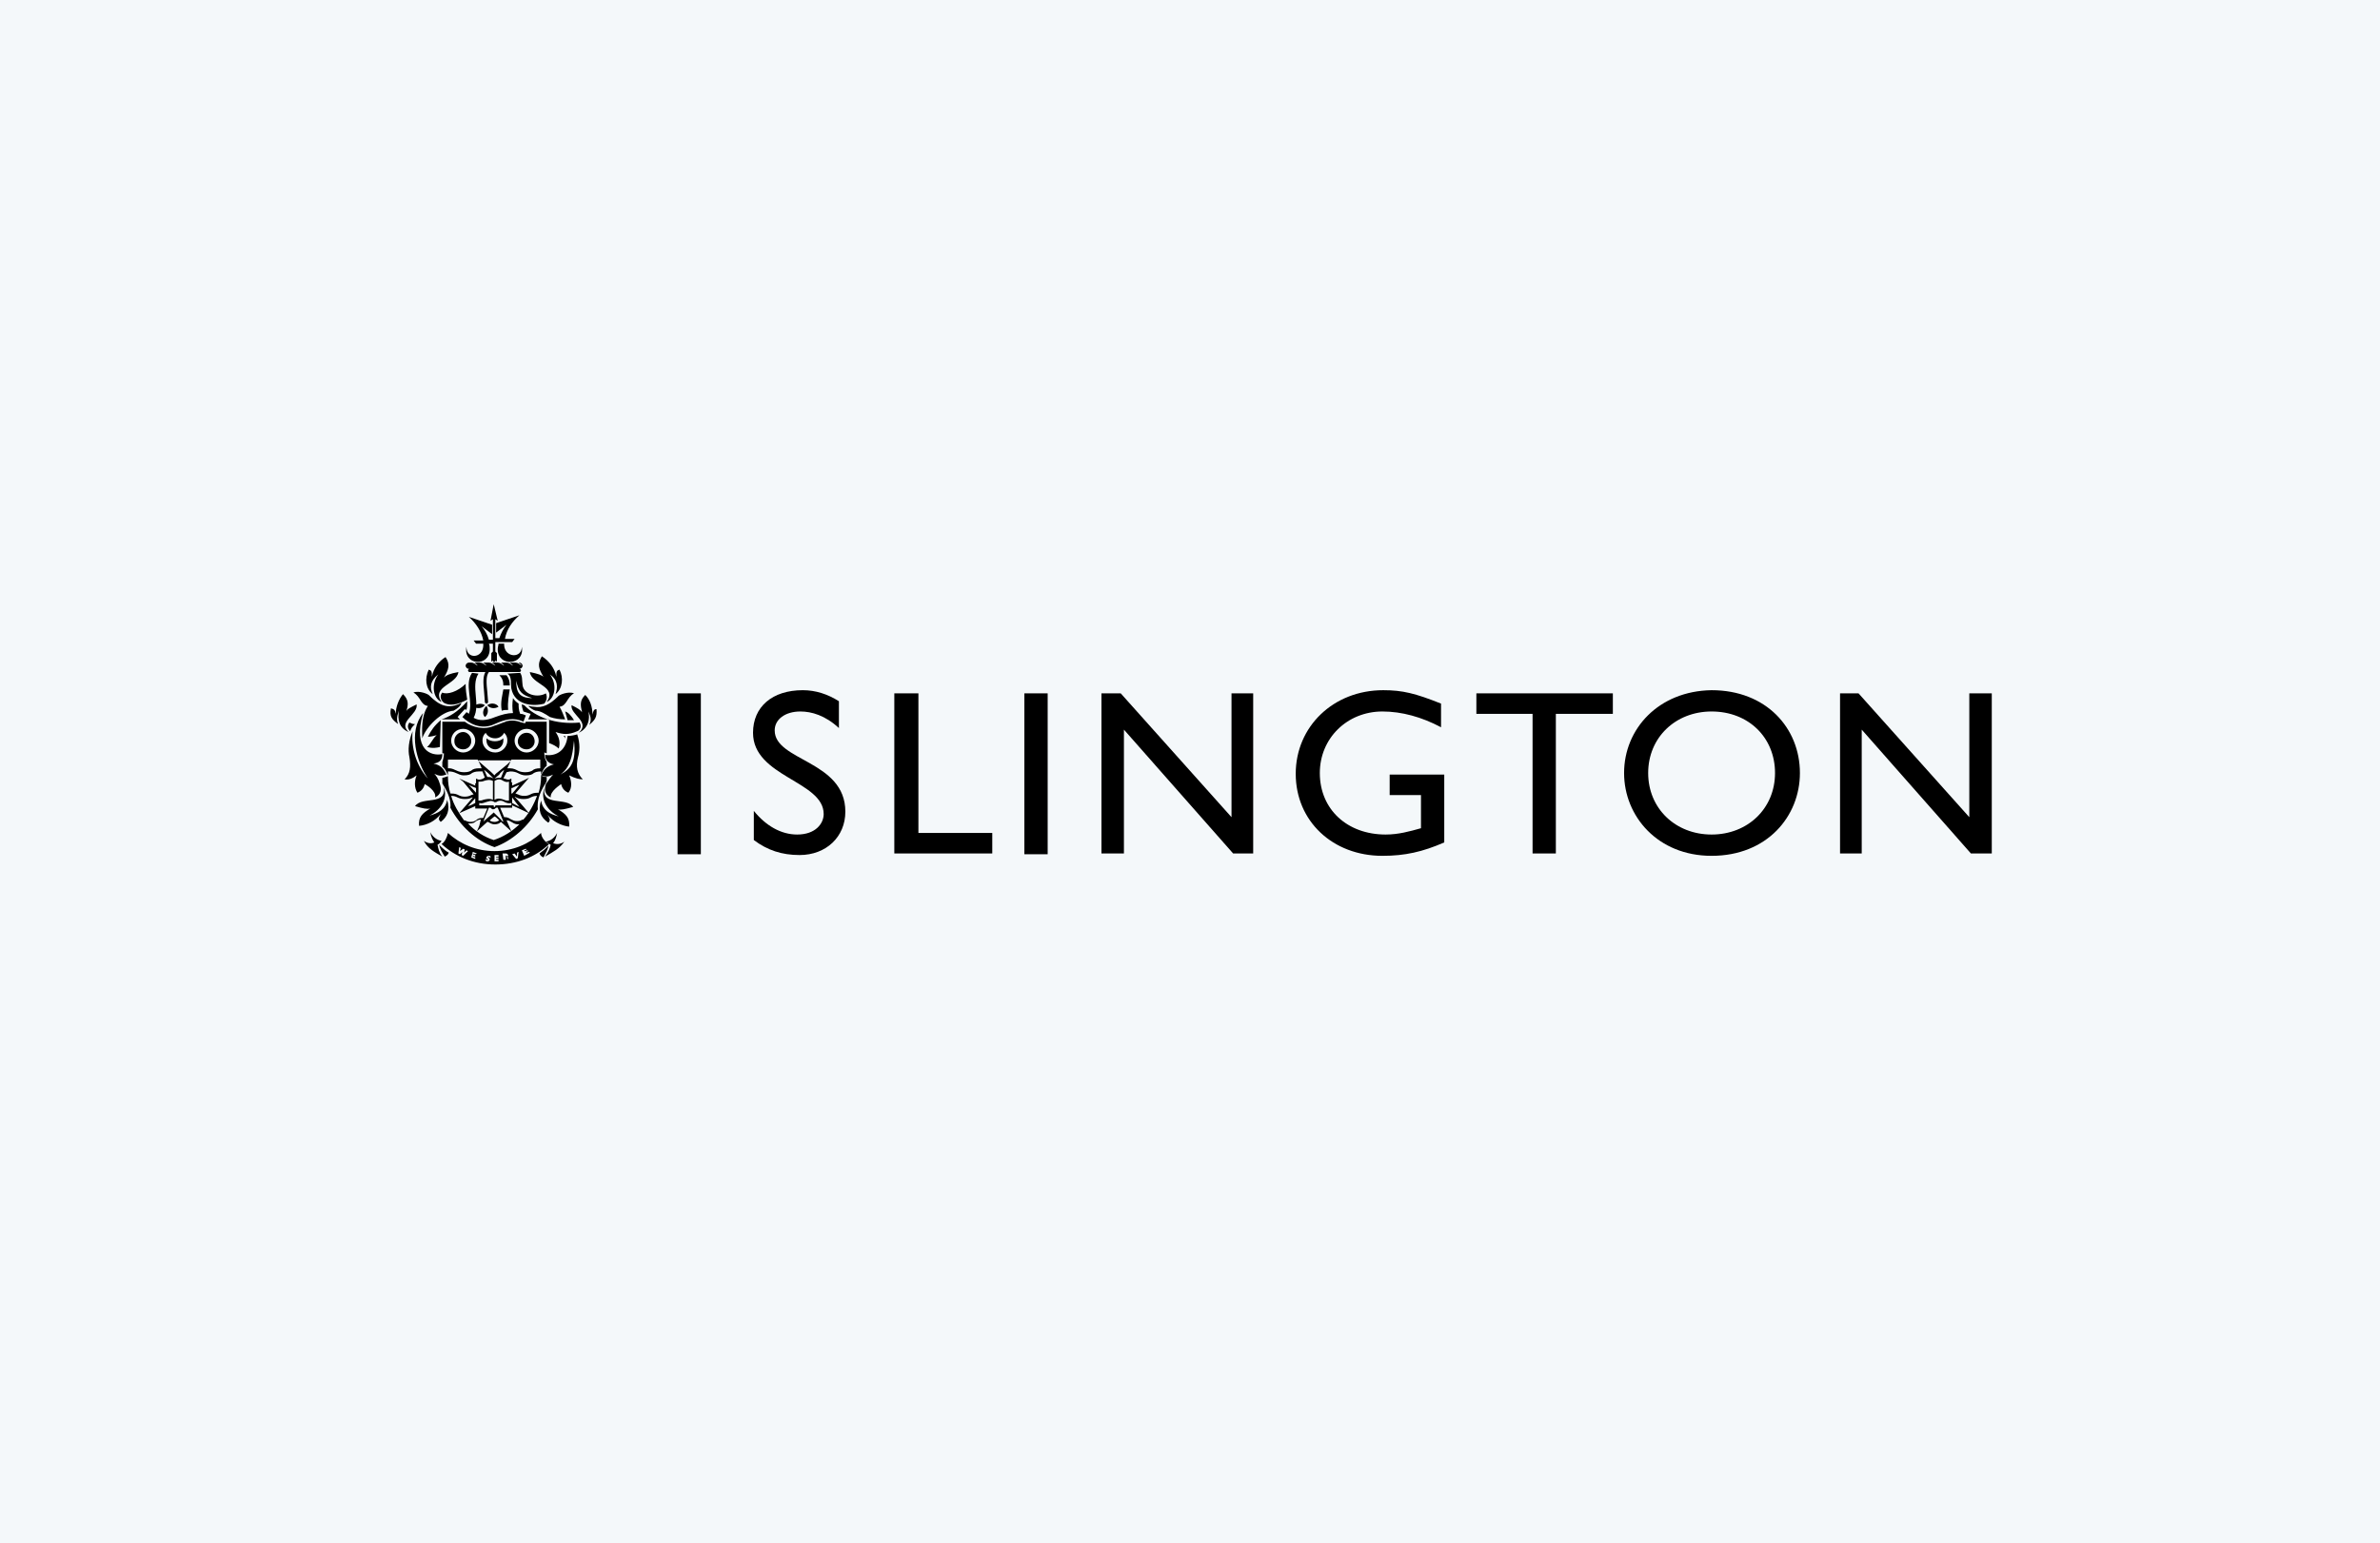 <svg width="256" height="166" viewBox="0 0 256 166" fill="none" xmlns="http://www.w3.org/2000/svg">
<rect opacity="0.1" width="256" height="166" fill="#95BCD1"/>
<path d="M48.788 76.454C47.492 76.539 45.851 78.151 45.42 79.424C45.42 78.661 45.247 77.133 46.024 75.945C45.247 75.861 45.247 74.927 44.47 74.503C45.074 74.249 46.111 74.673 46.197 74.842C47.233 75.861 48.183 76.37 49.651 75.606C49.478 76.03 49.219 76.2 48.788 76.454ZM47.751 72.891C48.269 72.042 48.442 71.448 47.924 70.685C47.233 71.109 46.629 71.873 46.456 72.806C46.456 72.297 46.456 72.127 46.111 72.042C45.679 72.976 45.765 74.079 46.542 74.673C46.197 73.909 46.283 73.23 47.147 72.552C46.37 73.57 46.542 75.097 47.492 75.521C46.37 73.824 49.133 73.654 49.306 72.297C48.356 72.467 48.01 72.636 47.751 72.891ZM44.038 77.727C43.779 78.067 43.865 78.406 44.124 78.661C44.211 78.321 44.383 78.151 44.642 77.897C44.383 77.897 44.211 77.812 44.038 77.727ZM44.815 75.776C44.124 76.115 43.779 76.285 43.693 76.539C43.952 75.776 43.952 75.267 43.347 74.673C42.915 75.182 42.57 76.03 42.57 76.794C42.484 76.37 42.397 76.285 42.052 76.2C41.879 77.049 42.138 77.388 42.829 77.897C42.656 77.473 42.656 77.133 42.915 76.454C42.743 77.388 42.915 78.321 43.952 78.746C42.743 77.642 44.988 76.879 44.815 75.776ZM47.838 92.151C48.01 92.067 48.183 91.982 48.269 91.727C47.924 91.558 47.578 91.218 47.233 90.879C47.319 91.303 47.578 91.727 47.838 92.151ZM47.492 90.454C46.974 90.37 46.542 90.03 46.283 89.521C46.37 90.03 46.542 90.37 46.715 90.624C46.37 90.794 45.938 90.709 45.592 90.454C46.024 91.303 46.715 91.642 47.578 92.151C47.233 91.727 47.147 91.303 47.06 90.879C47.233 90.794 47.406 90.624 47.492 90.454ZM58.977 90.964C58.718 91.303 58.373 91.558 58.027 91.812C58.114 92.067 58.286 92.151 58.459 92.236C58.718 91.727 58.977 91.303 58.977 90.964ZM59.236 90.879C59.15 91.303 58.977 91.642 58.632 92.151C59.495 91.642 60.186 91.303 60.704 90.539C60.359 90.794 59.927 90.879 59.495 90.709C59.755 90.37 59.841 90.03 59.927 89.606C59.668 90.115 59.236 90.454 58.718 90.539C58.891 90.624 59.064 90.794 59.236 90.879ZM54.401 92.067V92.236H54.487C54.573 92.236 54.573 92.236 54.573 92.151C54.487 92.067 54.487 91.982 54.401 92.067ZM58.2 89.606C56.905 90.794 55.178 91.558 53.191 91.558C51.205 91.558 49.478 90.794 48.183 89.606C48.097 90.03 47.838 90.624 47.492 90.794C48.96 92.151 50.946 93 53.278 93C55.523 93 57.596 92.236 59.064 90.794C58.632 90.624 58.2 90.03 58.2 89.606ZM49.824 92.067L49.651 91.982L49.737 91.642L49.478 91.897L49.306 91.812L49.392 91.133L49.565 91.218L49.478 91.558L49.824 91.303L49.996 91.388L49.91 91.727L50.169 91.473L50.342 91.558L49.824 92.067ZM51.119 91.897L50.86 91.812V91.897L51.119 91.982V92.151L50.86 92.067V92.151L51.119 92.236V92.406L50.687 92.236L50.86 91.642L51.292 91.812L51.119 91.897ZM52.501 92.236C52.587 92.321 52.673 92.321 52.673 92.491C52.673 92.576 52.587 92.661 52.414 92.661C52.328 92.661 52.328 92.661 52.242 92.576V92.406C52.328 92.491 52.328 92.491 52.414 92.491C52.501 92.491 52.501 92.491 52.501 92.491C52.501 92.491 52.501 92.406 52.414 92.406C52.328 92.321 52.242 92.321 52.328 92.236C52.328 92.151 52.414 92.067 52.587 92.067C52.673 92.067 52.76 92.067 52.76 92.151V92.321C52.587 92.151 52.587 92.151 52.501 92.236C52.414 92.151 52.501 92.151 52.501 92.236C52.501 92.236 52.414 92.236 52.501 92.236ZM53.191 92.661V91.982H53.623V92.151H53.364V92.236H53.623V92.406H53.364V92.491H53.623V92.661H53.191V92.661ZM54.66 92.491L54.573 92.321C54.487 92.236 54.487 92.236 54.401 92.236V92.491H54.141L54.055 91.812H54.314C54.487 91.812 54.573 91.812 54.66 91.982C54.66 92.067 54.66 92.067 54.573 92.151L54.66 92.236V92.491ZM55.696 92.321L55.523 92.406L55.091 91.897L55.35 91.812L55.609 92.151V91.727L55.782 91.642L55.696 92.321ZM56.387 92.067L56.128 91.473L56.559 91.303L56.646 91.388L56.387 91.473L56.473 91.558L56.732 91.473L56.818 91.558L56.559 91.642L56.646 91.727L56.905 91.642L56.991 91.727L56.387 92.067ZM48.097 86.042C47.924 87.061 47.147 87.485 46.197 87.739C47.406 87.145 48.183 85.958 47.751 84.685C48.01 86.721 45.42 85.618 44.642 86.721C45.506 86.976 45.938 87.061 46.283 86.976C45.42 87.485 44.988 87.909 45.074 88.842C45.938 88.758 46.801 88.333 47.406 87.57C47.147 88.079 47.147 88.164 47.406 88.418C48.097 87.909 48.442 87.145 48.097 86.042ZM46.715 83.242C47.233 83.497 47.492 83.497 48.01 83.327C47.665 82.564 47.319 82.309 46.629 82.139C47.319 82.055 47.578 81.715 47.578 81.121C46.37 81.376 44.383 80.697 45.506 76.709C43.865 78.746 44.815 81.97 46.024 83.751C44.729 82.309 44.211 80.358 44.383 78.661C43.952 79.679 43.865 80.697 44.038 81.461C44.211 82.479 44.124 83.242 43.52 83.836C43.952 83.921 44.383 83.751 44.815 83.412C44.556 84.006 44.556 84.77 44.901 85.279C45.333 85.109 45.592 84.77 45.679 84.346C45.851 84.43 46.974 85.109 46.801 85.788C47.492 85.448 47.492 84.855 47.319 84.346C47.147 83.751 46.888 83.412 46.715 83.242ZM58.977 88.503C59.236 88.249 59.15 88.079 58.891 87.654C59.495 88.418 60.445 88.842 61.222 88.927C61.309 87.994 60.877 87.57 60.014 87.061C60.359 87.145 60.704 87.061 61.654 86.806C60.877 85.703 58.286 86.806 58.545 84.77C58.114 86.042 58.891 87.23 60.1 87.824C59.064 87.57 58.373 87.145 58.2 86.127C57.855 87.145 58.114 87.909 58.977 88.503ZM52.328 75.945C51.983 76.2 51.81 76.794 52.155 77.133C52.501 76.879 52.587 76.37 52.328 75.945ZM52.155 75.861C51.81 75.606 51.205 75.691 50.946 76.03C51.378 76.285 51.896 76.2 52.155 75.861ZM53.623 76.03C53.364 75.606 52.76 75.606 52.414 75.861C52.673 76.2 53.191 76.285 53.623 76.03ZM54.832 73.739C54.832 73.315 54.746 72.976 54.487 72.636H53.71C54.055 72.976 54.141 73.315 54.141 73.739H54.832ZM54.832 74.164H54.141C54.055 74.758 53.796 75.521 53.969 76.454C54.228 76.37 54.401 76.37 54.66 76.37C54.573 75.521 54.746 74.758 54.832 74.164ZM62.259 78.83C63.295 78.321 63.468 77.388 63.295 76.539C63.554 77.133 63.64 77.473 63.381 77.982C63.986 77.473 64.245 77.133 64.159 76.285C63.9 76.285 63.813 76.454 63.727 76.879C63.727 76.03 63.468 75.267 62.95 74.758C62.345 75.352 62.431 75.861 62.604 76.624C62.431 76.37 62.172 76.2 61.481 75.861C61.309 76.879 63.554 77.642 62.259 78.83ZM62.691 83.836C62.086 83.242 61.913 82.479 62.172 81.461C62.345 80.867 62.431 80.018 62.086 79C61.827 79.085 61.395 79.17 61.05 79.17C60.877 80.951 59.582 81.376 58.632 81.206C58.632 81.715 58.977 82.139 59.582 82.224C58.977 82.394 58.545 82.648 58.2 83.412C58.718 83.582 58.977 83.582 59.495 83.327C59.323 83.497 59.064 83.836 58.718 84.346C58.545 84.855 58.545 85.448 59.236 85.788C59.15 85.109 60.273 84.43 60.359 84.346C60.445 84.77 60.704 85.109 61.136 85.279C61.568 84.77 61.481 84.006 61.222 83.412C61.913 83.751 62.345 83.836 62.691 83.836ZM60.273 83.327C61.309 82.564 61.568 81.461 61.741 79.679C62 81.97 61.395 82.733 60.273 83.327ZM61.05 77.473C61.309 77.473 61.481 77.473 61.741 77.473C61.481 77.049 61.136 76.624 60.791 76.539C60.877 76.879 60.963 77.133 61.05 77.473ZM50.514 71.958C50.428 71.958 50.342 72.042 50.342 72.127C50.342 72.212 50.428 72.297 50.514 72.297H55.868C55.955 72.297 56.041 72.212 56.041 72.127C56.041 72.042 55.955 71.958 55.868 71.958H50.514ZM56.991 72.297C57.164 73.654 60.014 73.824 58.805 75.521C59.755 75.097 59.927 73.57 59.15 72.552C60.014 73.145 60.014 73.909 59.755 74.673C60.532 74.079 60.618 72.891 60.186 72.042C59.841 72.127 59.841 72.297 59.841 72.806C59.668 71.873 59.064 71.109 58.286 70.6C57.768 71.448 57.941 71.958 58.459 72.806C58.286 72.636 57.855 72.467 56.991 72.297ZM55.005 74.079C55.35 75.861 57.337 76.03 58.545 75.691C58.805 75.352 58.891 75.012 58.718 74.588C57.855 75.097 56.387 74.758 56.214 73.739C56.128 73.061 56.214 72.806 55.955 72.382L54.573 72.467C55.091 72.721 54.919 73.654 55.005 74.079ZM55.523 73.23C55.782 74.418 56.128 74.758 57.25 75.097C55.868 75.097 55.523 74.503 55.523 73.23ZM55.868 71.279H55.782C55.868 71.364 56.041 71.448 56.128 71.618C55.868 71.448 55.696 71.279 55.437 71.279H54.832C54.919 71.364 55.091 71.448 55.178 71.618C54.919 71.448 54.746 71.279 54.487 71.279H53.882C53.969 71.364 54.141 71.448 54.228 71.618C53.969 71.448 53.796 71.279 53.537 71.279H52.932C53.019 71.364 53.191 71.448 53.278 71.618C53.019 71.448 52.846 71.279 52.587 71.279H51.983C52.069 71.364 52.242 71.448 52.328 71.618C52.069 71.448 51.896 71.279 51.637 71.279H51.033C51.119 71.364 51.292 71.448 51.378 71.618C51.119 71.448 50.946 71.279 50.687 71.279H50.428C50.255 71.279 50.083 71.448 50.083 71.618C50.083 71.788 50.255 71.958 50.428 71.958H55.868C56.041 71.958 56.214 71.788 56.214 71.618C56.214 71.448 56.041 71.279 55.868 71.279ZM51.983 69.242C51.983 69.327 51.983 69.412 51.983 69.497C51.896 70.855 50.169 70.939 50.169 69.582C49.824 71.618 52.673 71.788 52.673 69.836C52.673 69.667 52.673 69.412 52.587 69.242H51.983ZM53.278 69.073H55.091L55.35 68.733H54.314C54.487 67.715 55.091 66.867 55.868 66.188L53.364 67.036V68.055L54.487 67.206C54.141 67.63 53.882 68.139 53.71 68.648H53.278V66.612L53.537 66.782L53.105 65L52.76 66.782L53.019 66.612V68.818H52.587C52.414 68.224 52.155 67.8 51.81 67.376L52.932 68.224V67.206L50.428 66.358C51.205 67.036 51.81 67.97 51.983 68.903H50.946L51.205 69.242H53.019V70.091L52.846 70.261V71.194L53.019 71.024V71.194H53.278V71.024L53.451 71.194V70.261L53.278 70.091V69.073ZM56.128 69.582C56.128 70.855 54.314 70.77 54.228 69.412V69.242H53.623C53.623 69.412 53.537 69.582 53.537 69.836C53.537 71.788 56.473 71.618 56.128 69.582ZM55.782 75.691C55.523 75.521 55.35 75.352 55.178 75.097C55.091 75.691 55.091 76.2 55.178 76.709C54.573 76.709 53.969 76.879 53.278 77.133C52.242 77.558 51.551 77.558 50.946 77.218C51.724 75.776 50.601 73.824 51.464 72.467L50.774 72.382C49.91 73.654 50.946 75.436 50.428 76.794C50.342 76.709 50.255 76.624 50.169 76.624L49.737 77.133C50.428 77.812 51.724 78.576 53.191 77.897C54.314 77.388 55.264 77.133 56.3 77.642L56.559 76.964C56.387 76.879 56.214 76.794 55.955 76.794C55.782 76.37 55.782 76.03 55.782 75.691ZM50.083 73.57C49.219 74.418 48.097 74.758 47.578 74.503C47.319 74.758 47.319 75.267 47.751 75.606C48.356 75.945 49.133 75.861 50.255 75.267C50.169 74.758 50.083 74.164 50.083 73.57ZM49.478 77.388C49.392 77.303 49.306 77.218 49.219 77.133L49.996 76.285C50.083 76.37 50.083 76.285 50.169 76.37C50.255 76.115 50.255 75.776 50.255 75.436C49.219 76.624 48.269 77.133 47.492 77.388H49.478V77.388ZM47.406 77.473C46.715 78.067 46.37 78.576 46.024 79.254C46.37 79.254 46.629 79.17 46.974 79.085C46.542 79.424 46.37 80.018 45.938 80.358C46.542 80.527 46.974 80.442 47.319 80.358L47.406 77.473ZM60.791 79.509C60.791 79.424 60.791 79.339 60.791 79.17C60.704 79.17 60.704 79.17 60.618 79.17C60.704 79.254 60.791 79.339 60.791 79.509ZM60.186 76.03C60.963 75.945 60.963 75.012 61.741 74.588C61.136 74.333 60.1 74.758 60.014 74.927C59.15 75.776 58.373 76.2 57.423 76.03C57.164 76.03 56.991 75.945 56.818 75.945C57.078 76.2 57.337 76.37 57.596 76.454C58.114 76.454 58.632 76.794 59.15 77.133C59.668 77.303 60.186 77.388 60.791 77.388C60.618 76.964 60.445 76.454 60.186 76.03ZM62.345 77.727C59.755 77.982 57.596 77.133 56.387 75.861C56.3 75.861 56.214 75.776 56.128 75.776C56.128 76.03 56.214 76.285 56.3 76.539C56.559 76.624 56.818 76.709 57.078 76.794L56.818 77.388H59.064V79.933C59.495 80.103 59.841 80.273 60.1 80.527C60.273 79.933 60.186 79.339 59.755 78.746C60.532 79 61.136 79.085 62.086 78.661C62.172 78.661 62.691 78.321 62.345 77.727ZM50.687 79.679C50.687 79.17 50.255 78.746 49.824 78.746C49.306 78.746 48.874 79.17 48.874 79.679C48.874 80.188 49.306 80.527 49.824 80.527C50.255 80.612 50.687 80.188 50.687 79.679ZM54.141 79.679C54.141 79.594 54.141 79.509 54.141 79.424C53.71 79.849 52.76 79.849 52.328 79.424C52.328 79.509 52.328 79.594 52.328 79.679C52.328 80.188 52.76 80.612 53.278 80.612C53.71 80.612 54.141 80.188 54.141 79.679ZM52.328 72.127C51.896 72.636 51.983 73.485 52.069 74.418L52.155 75.521C52.155 75.606 52.242 75.691 52.328 75.691C52.414 75.691 52.501 75.606 52.501 75.521L52.414 74.418C52.328 73.57 52.242 72.721 52.587 72.297C52.673 72.212 52.587 72.127 52.587 72.127C52.501 72.127 52.414 72.127 52.328 72.127ZM49.824 78.83C49.306 78.83 48.874 79.254 48.874 79.764C48.874 80.273 49.306 80.612 49.824 80.612C50.342 80.612 50.687 80.188 50.687 79.764C50.687 79.254 50.255 78.83 49.824 78.83ZM56.646 78.83C56.128 78.83 55.696 79.254 55.696 79.764C55.696 80.273 56.128 80.612 56.646 80.612C57.164 80.612 57.509 80.188 57.509 79.764C57.509 79.254 57.164 78.83 56.646 78.83ZM58.805 81.036V77.642H56.559L56.473 77.812C56.214 77.727 56.041 77.727 55.868 77.642C55.35 77.473 54.832 77.473 54.314 77.642H54.401C54.055 77.727 53.537 77.982 53.191 78.067C52.069 78.576 50.774 78.236 49.996 77.642H47.578V81.036C47.665 81.036 47.751 81.036 47.751 81.036C47.751 81.376 47.665 81.715 47.578 81.97V82.479C47.838 82.648 48.01 82.988 48.183 83.412V82.988H48.269C48.615 82.988 48.874 83.073 49.047 83.158C49.306 83.242 49.478 83.412 49.91 83.412C50.342 83.412 50.601 83.327 50.774 83.158C50.946 83.073 51.119 82.988 51.551 82.988H51.896L52.155 83.667C52.069 83.667 52.069 83.667 51.983 83.751C51.81 83.836 51.551 83.921 51.378 83.836L51.205 83.751V84.261H51.119V84.515L49.392 83.751L49.824 84.091L50.946 85.448L50.687 85.533C50.514 85.618 50.342 85.703 49.996 85.703C49.651 85.703 49.478 85.618 49.306 85.533C49.133 85.448 48.96 85.364 48.528 85.364H48.442C48.269 84.77 48.183 84.176 48.183 83.582V83.497C47.924 83.582 47.751 83.667 47.578 83.667C47.578 83.836 47.578 84.006 47.578 84.261C47.578 84.346 47.665 84.346 47.665 84.43C48.269 85.364 48.528 86.212 48.442 86.891C49.478 88.842 51.205 90.454 53.191 91.133C55.091 90.454 56.818 88.927 57.855 87.061C57.768 86.297 57.941 85.448 58.632 84.346C58.718 84.261 58.718 84.176 58.805 84.006C58.805 83.836 58.805 83.751 58.805 83.582C58.632 83.582 58.459 83.582 58.2 83.412V83.497C58.2 84.091 58.114 84.685 57.941 85.279H57.855C57.423 85.279 57.25 85.364 57.078 85.448C56.905 85.533 56.732 85.618 56.387 85.618C56.041 85.618 55.868 85.533 55.696 85.448C55.609 85.448 55.523 85.364 55.437 85.364L56.905 83.667L56.387 83.921L55.091 84.515V84.176H55.005V83.751L54.832 83.836C54.66 83.921 54.487 83.836 54.228 83.751H54.141L54.487 83.073C54.573 83.073 54.746 82.988 54.919 82.988C55.264 82.988 55.523 83.073 55.696 83.158C55.868 83.242 56.128 83.412 56.559 83.412C56.991 83.412 57.25 83.327 57.423 83.158C57.596 83.073 57.768 82.988 58.2 82.988V83.327C58.373 82.903 58.545 82.564 58.805 82.394V81.97C58.632 81.715 58.545 81.376 58.545 80.951C58.632 80.951 58.718 81.036 58.805 81.036ZM56.646 78.406C57.337 78.406 57.941 79 57.941 79.679C57.941 80.358 57.337 80.951 56.646 80.951C55.955 80.951 55.35 80.358 55.35 79.679C55.35 79 55.955 78.406 56.646 78.406ZM52.242 78.83C52.414 79.17 52.76 79.424 53.278 79.424C53.71 79.424 54.055 79.17 54.228 78.83C54.487 79.085 54.573 79.339 54.573 79.679C54.573 80.358 53.969 80.951 53.278 80.951C52.501 80.951 51.896 80.358 51.896 79.679C51.896 79.339 51.983 79.085 52.242 78.83ZM49.824 78.406C50.514 78.406 51.119 79 51.119 79.679C51.119 80.358 50.514 80.951 49.824 80.951C49.133 80.951 48.528 80.358 48.528 79.679C48.528 79 49.047 78.406 49.824 78.406ZM51.551 82.648C51.119 82.648 50.86 82.733 50.687 82.903C50.514 82.988 50.342 83.073 49.91 83.073C49.565 83.073 49.306 82.988 49.133 82.903C48.874 82.818 48.701 82.648 48.269 82.648H48.183V81.715H51.378L51.637 82.224L51.81 82.648H51.551ZM52.069 82.818C52.328 82.988 52.587 83.242 52.587 83.242L53.105 83.751C52.846 83.582 52.587 83.582 52.414 83.582L52.069 82.818ZM51.464 84.346V84.091C51.637 84.091 51.896 84.091 52.069 84.006C52.328 83.921 52.673 83.836 53.019 84.006V86.042C52.673 85.873 52.328 85.958 51.983 86.042C51.81 86.127 51.637 86.127 51.464 86.127V84.346ZM50.428 84.43C50.687 84.6 51.033 84.685 51.205 84.77V85.279C51.033 85.109 50.687 84.685 50.428 84.43ZM51.119 85.873V86.382C50.946 86.467 50.687 86.636 50.342 86.721C50.601 86.467 50.946 86.042 51.119 85.873ZM48.528 85.618C48.874 85.618 49.047 85.703 49.219 85.788C49.392 85.873 49.651 85.958 49.996 85.958C50.428 85.958 50.601 85.873 50.774 85.788H50.86L49.392 87.485L51.119 86.721V86.976H52.414L51.983 87.994H51.896C51.551 87.994 51.378 88.079 51.205 88.249C51.033 88.333 50.946 88.418 50.601 88.418C50.342 88.418 50.169 88.333 49.996 88.249H49.91C49.306 87.4 48.788 86.552 48.528 85.618ZM53.105 87.4L53.019 87.485L52.242 88.164C52.242 88.164 52.069 88.333 51.983 88.418C52.069 88.333 52.069 88.164 52.069 88.164L52.587 86.891H52.76C52.846 86.976 52.932 87.061 53.019 87.061C53.191 87.061 53.278 86.976 53.364 86.891H53.537L54.055 88.164C54.055 88.164 54.141 88.333 54.141 88.418C53.969 88.333 53.882 88.164 53.882 88.164L53.105 87.4ZM53.71 88.249C53.537 88.333 53.451 88.418 53.191 88.418C52.932 88.418 52.76 88.333 52.673 88.249C52.846 88.079 53.105 87.909 53.191 87.824C53.278 87.824 53.537 88.079 53.71 88.249ZM53.105 90.37C52.069 90.03 51.119 89.436 50.342 88.588C50.428 88.588 50.428 88.588 50.514 88.588C50.86 88.588 51.033 88.503 51.205 88.333C51.378 88.249 51.464 88.164 51.724 88.164L51.551 88.842L51.292 89.436L52.414 88.418H52.501C52.673 88.503 52.846 88.673 53.191 88.673C53.537 88.673 53.71 88.588 53.882 88.418L55.005 89.436L54.487 88.249C54.746 88.249 54.832 88.333 55.005 88.418C55.178 88.503 55.35 88.673 55.696 88.673C55.782 88.673 55.782 88.673 55.868 88.673C55.091 89.436 54.141 90.03 53.105 90.37ZM55.091 84.77C55.264 84.685 55.609 84.515 55.868 84.43C55.609 84.77 55.264 85.194 55.091 85.364H55.005V84.77H55.091V84.77ZM55.091 85.788C55.264 86.042 55.609 86.467 55.868 86.806C55.523 86.636 55.264 86.467 55.091 86.382V85.788ZM55.091 86.891V86.636L56.905 87.485C56.905 87.485 55.696 86.042 55.35 85.703C55.437 85.703 55.523 85.788 55.523 85.788C55.696 85.873 55.955 85.958 56.3 85.958C56.732 85.958 56.905 85.873 57.078 85.788C57.25 85.703 57.423 85.618 57.768 85.618C57.423 86.552 56.905 87.485 56.3 88.164C56.3 88.164 56.3 88.164 56.214 88.164C56.041 88.249 55.955 88.333 55.609 88.333C55.35 88.333 55.178 88.249 55.005 88.164C54.832 88.079 54.66 87.909 54.314 87.909H54.228L53.796 86.891H55.091ZM54.832 86.636H53.278V86.721C53.278 86.806 53.191 86.806 53.191 86.806C53.105 86.806 53.105 86.806 53.105 86.721V86.636H51.551V86.382C51.81 86.467 51.983 86.382 52.242 86.297C52.587 86.212 52.846 86.042 53.191 86.297C53.278 86.297 53.278 86.297 53.364 86.297C53.71 86.042 54.055 86.127 54.314 86.297C54.487 86.382 54.746 86.467 55.005 86.382V86.636H54.832ZM54.141 84.006C54.314 84.091 54.487 84.176 54.746 84.091V84.346V86.127C54.573 86.127 54.401 86.127 54.228 86.042C53.969 85.958 53.623 85.788 53.191 86.042V84.006C53.623 83.751 53.882 83.836 54.141 84.006ZM54.228 82.818L53.882 83.667C53.71 83.667 53.451 83.667 53.191 83.751L53.71 83.327C53.71 83.242 53.969 82.988 54.228 82.818C54.228 82.818 54.314 82.733 54.228 82.818ZM54.401 82.818H54.487H54.401ZM53.537 83.073C53.537 83.073 53.278 83.242 53.191 83.412C53.105 83.327 52.846 83.073 52.846 83.073L51.378 81.8H55.005L54.573 82.224L53.537 83.073ZM58.114 82.648C57.682 82.648 57.423 82.733 57.25 82.903C57.078 82.988 56.905 83.073 56.473 83.073C56.128 83.073 55.868 82.988 55.696 82.903C55.523 82.818 55.264 82.648 54.832 82.648C54.746 82.648 54.66 82.648 54.573 82.648L55.005 81.715H58.114V82.648Z" fill="black"/>
<path d="M75.385 74.588H72.88V91.897H75.385V74.588Z" fill="black"/>
<path d="M90.237 78.321C88.769 76.964 87.302 76.539 86.093 76.539C84.452 76.539 83.329 77.388 83.329 78.576C83.329 81.885 90.928 81.8 90.928 87.315C90.928 90.03 88.856 91.982 86.006 91.982C84.106 91.982 82.552 91.473 81.084 90.37V87.23C82.379 88.842 84.02 89.776 85.747 89.776C87.733 89.776 88.597 88.588 88.597 87.57C88.597 84.006 80.998 83.582 80.998 78.83C80.998 76.03 83.07 74.248 86.352 74.248C87.733 74.248 89.029 74.673 90.237 75.436V78.321V78.321Z" fill="black"/>
<path d="M98.787 89.606H106.731V91.812H96.196V74.588H98.787V89.606Z" fill="black"/>
<path d="M112.69 74.588H110.185V91.897H112.69V74.588Z" fill="black"/>
<path d="M134.797 91.812H132.638L120.893 78.491V91.812H118.476V74.588H120.548L132.465 87.909V74.588H134.797V91.812Z" fill="black"/>
<path d="M155.349 90.624C153.017 91.642 151.117 92.067 148.7 92.067C143.346 92.067 139.373 88.333 139.373 83.242C139.373 78.151 143.432 74.248 148.786 74.248C150.858 74.248 152.24 74.588 155.003 75.691V78.236C152.931 77.133 150.772 76.539 148.7 76.539C144.9 76.539 141.964 79.424 141.964 83.157C141.964 87.061 144.9 89.776 149.045 89.776C150.427 89.776 151.636 89.436 152.845 89.097V85.533H149.477V83.327H155.349V90.624Z" fill="black"/>
<path d="M173.483 76.794H167.352V91.812H164.848V76.794H158.803V74.588H173.483V76.794Z" fill="black"/>
<path d="M177.283 83.157C177.283 79.339 180.219 76.539 184.105 76.539C188.077 76.539 190.927 79.339 190.927 83.157C190.927 86.976 187.991 89.776 184.105 89.776C180.219 89.776 177.283 86.976 177.283 83.157ZM174.692 83.157C174.692 87.824 178.319 92.067 184.105 92.067C190.063 92.067 193.604 87.824 193.604 83.157C193.604 78.321 189.977 74.248 184.105 74.248C178.405 74.333 174.692 78.406 174.692 83.157Z" fill="black"/>
<path d="M214.242 91.812H211.997L200.253 78.491V91.812H197.921V74.588H199.908L211.825 87.909V74.588H214.242V91.812Z" fill="black"/>
</svg>

